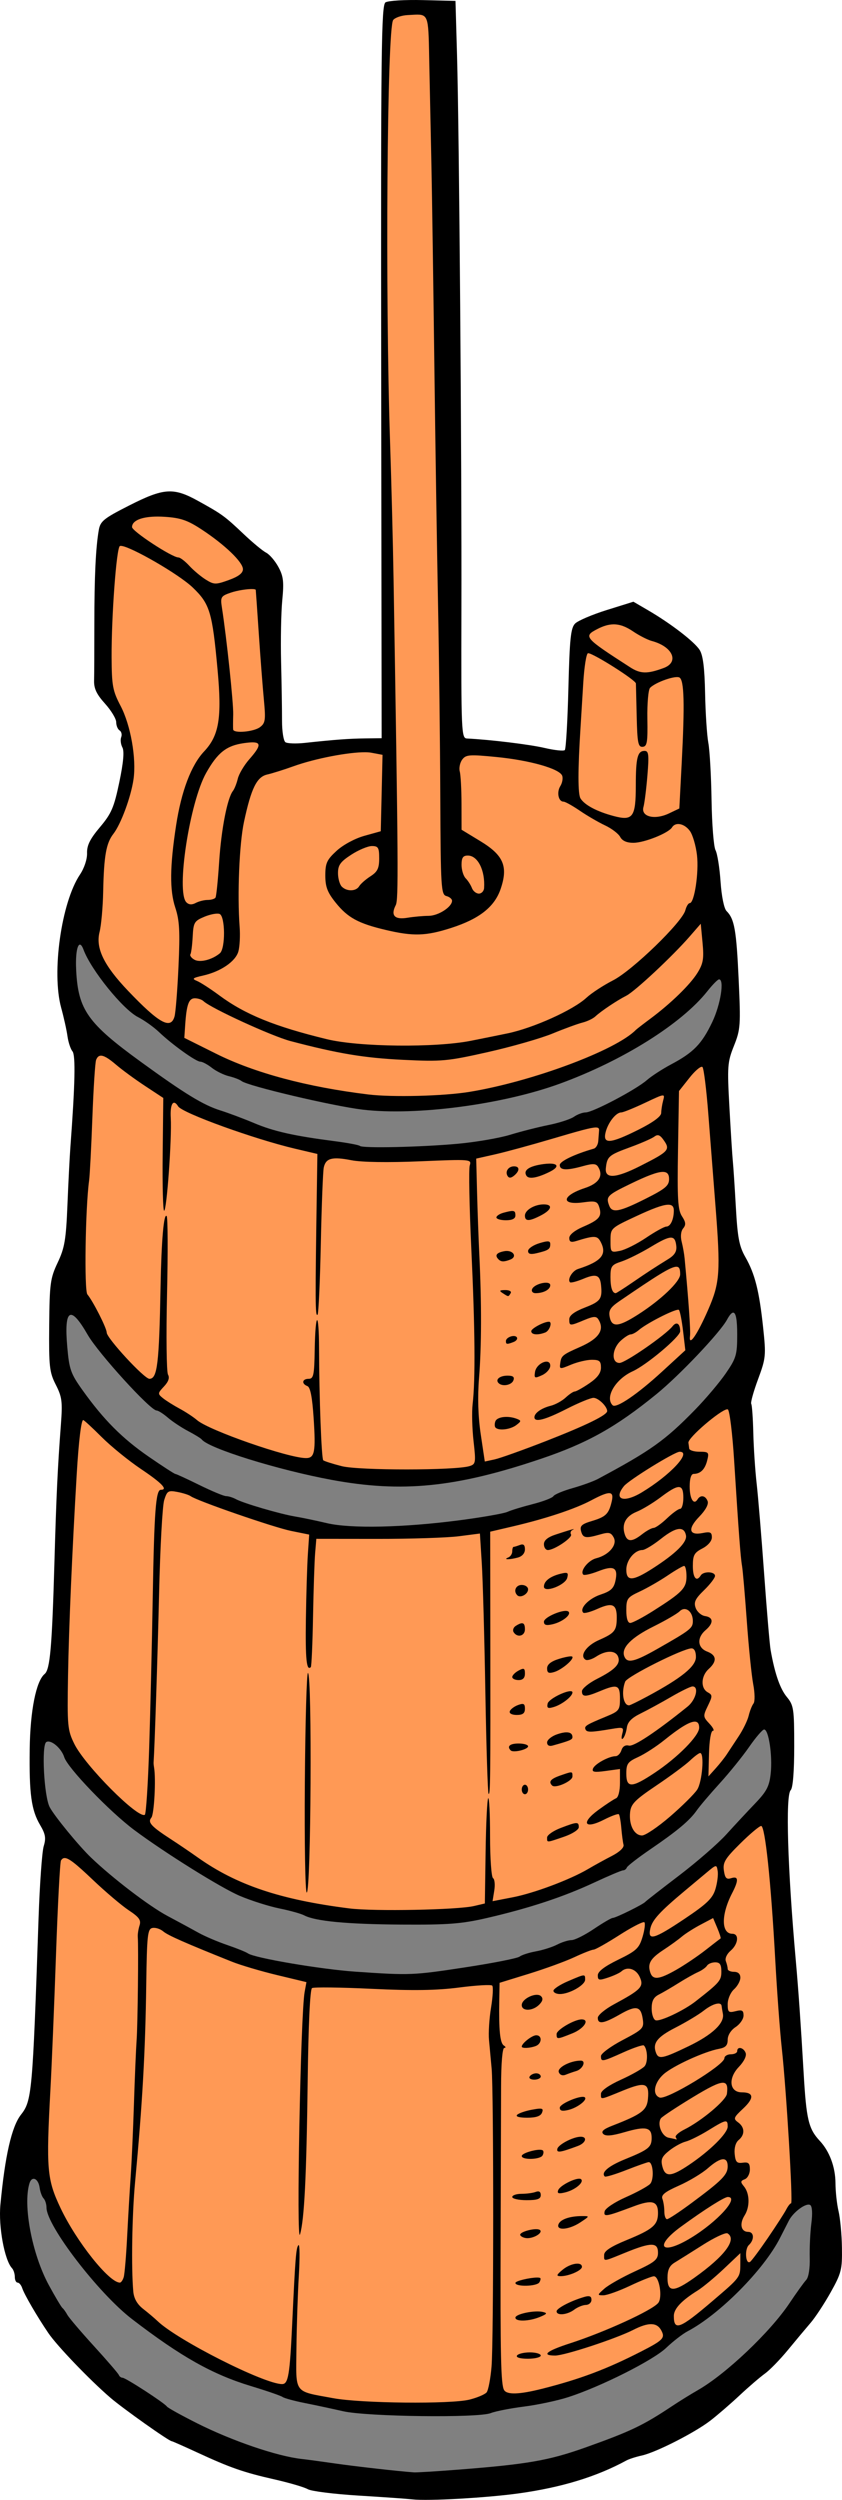 <?xml version="1.0" encoding="UTF-8" standalone="no"?>
<!-- Created with Inkscape (http://www.inkscape.org/) -->

<svg
   version="1.1"
   id="svg2708"
   width="127.562"
   height="378.38"
   viewBox="0 0 127.562 378.38"
   sodipodi:docname="Butter-churns-1c.svg"
   inkscape:version="1.2.2 (732a01da63, 2022-12-09, custom)"
   xmlns:inkscape="http://www.inkscape.org/namespaces/inkscape"
   xmlns:sodipodi="http://sodipodi.sourceforge.net/DTD/sodipodi-0.dtd"
   xmlns="http://www.w3.org/2000/svg"
   xmlns:svg="http://www.w3.org/2000/svg">
  <defs
     id="defs2712" />
  <sodipodi:namedview
     id="namedview2710"
     pagecolor="#ffffff"
     bordercolor="#000000"
     borderopacity="0.25"
     inkscape:showpageshadow="2"
     inkscape:pageopacity="0.0"
     inkscape:pagecheckerboard="0"
     inkscape:deskcolor="#d1d1d1"
     showgrid="false"
     inkscape:zoom="1.94"
     inkscape:cx="150"
     inkscape:cy="217.01031"
     inkscape:window-width="1920"
     inkscape:window-height="1031"
     inkscape:window-x="0"
     inkscape:window-y="25"
     inkscape:window-maximized="1"
     inkscape:current-layer="layer2" />
  <g
     inkscape:groupmode="layer"
     id="layer2"
     inkscape:label="Layer 1">
    <path
       style="fill:#000000;stroke-width:0.48"
       d="m 114,409.129 c -0.792,-0.09 -4.469,-0.349 -8.172,-0.575 -3.703,-0.226 -7.159,-0.659 -7.68,-0.964 C 97.627,407.286 95.364,406.621 93.12,406.112 88.404,405.043 86.411,404.349 81.353,402.012 79.338,401.081 77.614,400.32 77.522,400.32 c -0.409,0 -7.4,-4.954 -9.3,-6.59 -3.134,-2.699 -8.067,-7.837 -9.382,-9.773 -1.709,-2.515 -3.644,-5.838 -3.957,-6.796 -0.151,-0.462 -0.466,-0.84 -0.699,-0.84 -0.233,0 -0.424,-0.389 -0.424,-0.864 0,-0.475 -0.192,-1.069 -0.427,-1.32 -1.134,-1.212 -2.066,-6.282 -1.759,-9.576 0.689,-7.398 1.707,-11.862 3.111,-13.649 1.663,-2.115 1.765,-3.256 2.674,-29.791 0.176,-5.148 0.527,-10.036 0.779,-10.862 0.371,-1.215 0.266,-1.828 -0.549,-3.209 -1.329,-2.253 -1.664,-4.692 -1.574,-11.483 0.076,-5.812 0.969,-10.296 2.262,-11.37 0.826,-0.685 1.116,-4.011 1.489,-17.076 0.285,-9.984 0.481,-14.119 0.977,-20.704 0.259,-3.436 0.166,-4.154 -0.772,-5.994 -0.967,-1.895 -1.06,-2.735 -1.003,-9.001 0.058,-6.34 0.165,-7.125 1.289,-9.5 1.05,-2.22 1.26,-3.461 1.474,-8.695 0.137,-3.358 0.337,-7.294 0.445,-8.746 0.712,-9.551 0.807,-13.938 0.317,-14.529 -0.29,-0.35 -0.631,-1.382 -0.756,-2.294 -0.126,-0.912 -0.555,-2.845 -0.954,-4.297 -1.47,-5.348 0.026,-15.955 2.844,-20.16 0.656,-0.979 1.105,-2.332 1.077,-3.242 -0.037,-1.176 0.447,-2.151 1.955,-3.939 1.735,-2.058 2.128,-2.969 2.929,-6.795 0.624,-2.983 0.777,-4.694 0.471,-5.266 -0.25,-0.466 -0.332,-1.166 -0.183,-1.554 0.149,-0.388 0.04,-0.849 -0.242,-1.023 C 69.351,141.206 69.12,140.645 69.12,140.133 c 0,-0.512 -0.764,-1.776 -1.698,-2.81 -1.269,-1.404 -1.687,-2.284 -1.654,-3.481 0.024,-0.881 0.043,-4.734 0.042,-8.562 -0.002,-7.143 0.207,-11.572 0.671,-14.232 0.235,-1.343 0.749,-1.758 4.616,-3.72 5.227,-2.652 6.692,-2.75 10.408,-0.698 3.647,2.014 4.051,2.307 6.924,5.029 1.36,1.288 2.894,2.557 3.41,2.821 0.516,0.264 1.349,1.236 1.851,2.16 0.763,1.403 0.86,2.234 0.588,5.04 -0.179,1.848 -0.259,6.06 -0.177,9.36 0.081,3.3 0.144,7.296 0.14,8.88 -0.004,1.584 0.227,3.044 0.515,3.244 0.288,0.2 1.603,0.247 2.923,0.105 4.579,-0.494 6.733,-0.654 9.187,-0.681 l 2.467,-0.028 -0.068,-55.457 c -0.059,-48.818 0.019,-55.512 0.653,-55.921 0.396,-0.256 2.944,-0.41 5.661,-0.343 l 4.941,0.121 0.233,8.16 c 0.329,11.51 0.723,61.149 0.667,84.12 -0.044,18.349 -0.003,19.322 0.825,19.362 3.478,0.167 9.486,0.896 11.776,1.43 1.509,0.352 2.887,0.497 3.061,0.323 0.174,-0.174 0.419,-4.375 0.543,-9.336 0.189,-7.541 0.356,-9.149 1.019,-9.816 0.436,-0.439 2.602,-1.361 4.812,-2.051 l 4.019,-1.254 2.221,1.294 c 3.42,1.992 7.008,4.748 7.809,5.999 0.515,0.805 0.754,2.695 0.831,6.576 0.059,2.996 0.281,6.373 0.492,7.505 0.211,1.132 0.431,5.039 0.487,8.682 0.057,3.643 0.327,7.044 0.602,7.556 0.274,0.513 0.617,2.65 0.761,4.748 0.153,2.236 0.529,4.084 0.909,4.463 1.195,1.195 1.487,2.842 1.833,10.319 0.323,6.984 0.279,7.602 -0.711,10.08 -0.985,2.467 -1.03,3.079 -0.684,9.36 0.204,3.696 0.436,7.368 0.518,8.16 0.081,0.792 0.287,3.924 0.457,6.96 0.255,4.55 0.508,5.868 1.437,7.497 1.451,2.543 2.1,5.114 2.691,10.657 0.453,4.25 0.414,4.643 -0.771,7.839 -0.686,1.851 -1.15,3.523 -1.03,3.716 0.119,0.193 0.26,2.174 0.313,4.401 0.053,2.227 0.28,5.67 0.506,7.65 0.226,1.98 0.737,8.136 1.136,13.68 0.399,5.544 0.84,10.728 0.979,11.52 0.627,3.556 1.423,5.861 2.458,7.117 1.042,1.264 1.119,1.776 1.119,7.464 0,3.836 -0.198,6.305 -0.533,6.64 -0.803,0.803 -0.472,11.831 0.776,25.819 0.401,4.493 0.756,9.589 1.178,16.878 0.415,7.173 0.741,8.551 2.46,10.396 1.477,1.585 2.358,3.965 2.37,6.398 0.006,1.28 0.217,3.191 0.467,4.247 0.251,1.056 0.481,3.54 0.511,5.52 0.05,3.299 -0.091,3.861 -1.692,6.724 -0.961,1.718 -2.33,3.802 -3.042,4.63 -0.712,0.828 -2.267,2.686 -3.455,4.129 -1.188,1.443 -2.755,3.05 -3.483,3.571 -0.728,0.521 -2.459,2.009 -3.847,3.307 -1.388,1.297 -3.385,3.019 -4.437,3.826 -2.388,1.831 -8.213,4.792 -10.353,5.261 -0.885,0.194 -1.94,0.534 -2.345,0.754 -4.534,2.467 -9.838,4.085 -16.336,4.984 -4.89,0.676 -13.723,1.172 -16.08,0.903 z"
       id="path3189"
       transform="translate(-51.515,-30.823)" />
    <path
       id="path3387"
       style="display:inline;fill:#808080;stroke-width:0.48"
       d="M 63.57 173.808 C 63.181 173.929 62.937 175.452 63.058 177.749 C 63.37 183.679 64.811 185.709 72.849 191.542 C 79.532 196.391 82.309 198.085 84.916 198.903 C 86.128 199.284 88.422 200.145 90.015 200.815 C 93.005 202.074 96.05 202.756 102.207 203.552 C 104.168 203.805 105.888 204.128 106.029 204.268 C 106.41 204.65 115.231 204.457 120.867 203.944 C 123.588 203.697 127.152 203.086 128.787 202.587 C 130.422 202.087 133.056 201.419 134.64 201.1 C 136.224 200.782 137.946 200.224 138.466 199.86 C 138.987 199.497 139.787 199.2 140.244 199.2 C 141.324 199.2 147.861 195.754 149.509 194.315 C 150.212 193.702 151.875 192.624 153.203 191.919 C 156.585 190.123 157.841 188.831 159.423 185.52 C 160.688 182.874 161.295 179.009 160.439 179.061 C 160.241 179.074 159.446 179.884 158.671 180.862 C 154.767 185.789 145.847 191.374 136.353 194.839 C 127.661 198.011 114.514 199.743 106.443 198.776 C 101.953 198.239 89.072 195.202 88.117 194.456 C 87.832 194.234 86.97 193.9 86.199 193.716 C 85.428 193.531 84.263 192.962 83.613 192.45 C 82.962 191.938 82.179 191.52 81.871 191.52 C 81.205 191.52 77.629 188.96 75.599 187.03 C 74.807 186.277 73.378 185.261 72.423 184.772 C 70.131 183.6 65.309 177.639 64.17 174.569 C 63.953 173.987 63.747 173.752 63.57 173.808 z M 162.611 229.503 C 162.37 229.481 162.054 229.839 161.656 230.571 C 160.587 232.537 154.462 238.993 150.964 241.841 C 144.825 246.839 140.506 249.253 133.439 251.638 C 120.608 255.968 112.428 256.789 101.767 254.817 C 93.613 253.309 83.129 250.052 82.08 248.7 C 81.948 248.53 81.025 247.962 80.027 247.438 C 79.029 246.915 77.644 245.999 76.951 245.403 C 76.257 244.807 75.489 244.319 75.242 244.319 C 74.303 244.319 66.406 235.649 64.8 232.854 C 62.187 228.307 61.199 228.889 61.705 234.681 C 62.003 238.098 62.228 238.738 64.017 241.241 C 67.217 245.719 70.035 248.546 74.06 251.319 C 76.137 252.75 77.946 253.921 78.08 253.921 C 78.213 253.921 79.856 254.676 81.732 255.6 C 83.608 256.524 85.427 257.28 85.777 257.28 C 86.126 257.28 86.787 257.484 87.246 257.733 C 88.403 258.362 93.923 259.978 96.24 260.366 C 97.296 260.543 99.457 260.994 101.041 261.368 C 104.648 262.219 112.674 262.042 121.201 260.923 C 124.633 260.472 127.872 259.902 128.4 259.657 C 128.928 259.412 130.643 258.887 132.211 258.489 C 133.778 258.091 135.193 257.549 135.357 257.284 C 135.521 257.019 136.83 256.471 138.267 256.065 C 139.704 255.66 141.42 255.039 142.08 254.686 C 150.102 250.396 152.266 248.857 156.794 244.224 C 158.42 242.56 160.525 240.072 161.474 238.692 C 163.053 236.397 163.201 235.896 163.201 232.811 C 163.201 230.63 163.012 229.539 162.611 229.503 z M 167.271 292.6 C 167.017 292.622 165.999 293.809 165.009 295.237 C 164.019 296.665 162.01 299.148 160.546 300.755 C 159.083 302.362 157.52 304.2 157.074 304.839 C 155.995 306.383 154.163 307.918 150.048 310.729 C 148.174 312.01 146.568 313.252 146.48 313.489 C 146.392 313.726 146.134 313.921 145.908 313.921 C 145.681 313.921 143.703 314.756 141.509 315.778 C 136.868 317.941 131.683 319.651 125.287 321.13 C 121.448 322.017 119.411 322.175 112.326 322.128 C 104.049 322.072 99.277 321.618 97.582 320.724 C 97.107 320.473 95.423 320.006 93.839 319.684 C 92.255 319.363 89.555 318.507 87.839 317.78 C 85.02 316.587 76.503 311.277 71.871 307.827 C 68.137 305.046 61.768 298.427 61.248 296.788 C 60.813 295.419 59.214 294.076 58.527 294.501 C 57.78 294.963 58.184 302.706 59.041 304.349 C 59.74 305.689 63.459 310.222 65.32 312.001 C 68.598 315.135 74.133 319.355 76.878 320.815 C 78.551 321.705 80.675 322.855 81.599 323.372 C 82.523 323.889 84.468 324.719 85.92 325.216 C 87.372 325.712 88.792 326.284 89.076 326.487 C 90.052 327.187 100.094 328.895 105.361 329.257 C 113.674 329.827 114.056 329.812 122.07 328.589 C 126.244 327.951 129.916 327.226 130.23 326.977 C 130.544 326.729 131.656 326.37 132.703 326.181 C 133.75 325.991 135.197 325.532 135.919 325.159 C 136.642 324.786 137.624 324.479 138.103 324.479 C 138.582 324.479 140.096 323.724 141.468 322.8 C 142.84 321.876 144.133 321.121 144.341 321.122 C 144.793 321.123 148.936 319.081 149.281 318.686 C 149.413 318.535 151.716 316.741 154.4 314.698 C 157.084 312.655 160.298 309.861 161.541 308.491 C 162.783 307.121 164.751 305.008 165.914 303.796 C 167.675 301.96 168.07 301.197 168.279 299.235 C 168.566 296.54 167.958 292.541 167.271 292.6 z M 56.572 360.608 C 56.335 360.632 56.113 360.85 55.978 361.294 C 54.963 364.634 56.377 372.041 58.92 376.712 C 59.88 378.476 60.805 380.027 60.974 380.159 C 61.144 380.291 61.479 380.761 61.72 381.2 C 61.962 381.64 63.779 383.773 65.759 385.942 C 67.739 388.111 69.431 390.074 69.519 390.304 C 69.607 390.533 69.862 390.72 70.086 390.72 C 70.55 390.72 76.436 394.538 76.802 395.077 C 76.935 395.273 78.986 396.41 81.361 397.604 C 86.662 400.27 93.493 402.602 97.201 403.011 C 97.993 403.098 100.26 403.404 102.24 403.69 C 105.345 404.14 111.982 404.888 114.24 405.042 C 114.636 405.069 117.552 404.891 120.72 404.645 C 131.412 403.818 134.637 403.258 140.242 401.263 C 147.048 398.839 148.959 397.927 153.361 394.995 C 154.417 394.292 156.173 393.205 157.265 392.579 C 161.522 390.138 168.201 383.802 171.121 379.436 C 172.177 377.858 173.314 376.275 173.65 375.919 C 174.017 375.529 174.233 374.188 174.189 372.556 C 174.149 371.062 174.26 368.723 174.435 367.358 C 174.631 365.832 174.564 364.76 174.261 364.573 C 173.65 364.196 171.701 365.62 171.027 366.938 C 170.751 367.478 170.139 368.676 169.666 369.6 C 167.206 374.404 160.509 381.147 155.673 383.692 C 154.929 384.084 153.477 385.208 152.447 386.19 C 150.463 388.081 142.508 392.08 137.58 393.663 C 135.963 394.182 132.96 394.821 130.908 395.081 C 128.855 395.341 126.588 395.785 125.869 396.069 C 123.946 396.828 107.111 396.614 103.48 395.784 C 101.874 395.417 99.263 394.858 97.679 394.544 C 96.095 394.23 94.584 393.817 94.32 393.628 C 94.056 393.438 91.895 392.695 89.519 391.975 C 83.691 390.21 78.911 387.518 71.515 381.841 C 66.43 377.937 58.56 367.688 58.56 364.97 C 58.56 364.454 58.362 363.826 58.121 363.575 C 57.879 363.324 57.609 362.597 57.521 361.958 C 57.398 361.068 56.966 360.569 56.572 360.608 z "
       transform="translate(-51.515,-30.823)" />
    <path
       id="path3345"
       style="display:inline;fill:#ff9955;stroke-width:0.48"
       d="M 114.371 33.044 C 114.057 33.058 113.698 33.084 113.281 33.104 C 112.357 33.149 111.367 33.485 111.082 33.852 C 110.156 35.045 109.861 75.466 110.615 97.921 C 110.814 103.861 111.05 113.147 111.14 118.559 C 111.862 162.051 111.895 167.001 111.47 167.825 C 110.669 169.38 111.288 170.058 113.218 169.739 C 114.177 169.581 115.629 169.449 116.447 169.446 C 117.918 169.441 120 168.1 120 167.159 C 120 166.891 119.613 166.572 119.14 166.448 C 118.34 166.239 118.278 165.207 118.22 151.392 C 118.186 143.234 118.03 130.079 117.875 122.159 C 117.719 114.239 117.466 97.825 117.314 85.681 C 117.162 73.537 116.966 60.145 116.878 55.921 C 116.79 51.697 116.646 44.838 116.558 40.681 C 116.406 33.446 116.563 32.947 114.371 33.044 z M 75.418 109.011 C 73.009 109.009 71.519 109.6 71.519 110.602 C 71.519 111.235 77.578 115.2 78.545 115.2 C 78.813 115.2 79.557 115.769 80.197 116.464 C 80.837 117.159 81.963 118.101 82.699 118.558 C 83.943 119.329 84.188 119.334 86.179 118.618 C 87.642 118.092 88.32 117.572 88.32 116.979 C 88.32 115.91 85.591 113.286 82.08 110.977 C 79.942 109.572 78.882 109.206 76.505 109.05 C 76.126 109.025 75.762 109.011 75.418 109.011 z M 69.89 113.45 C 69.79 113.441 69.714 113.449 69.668 113.477 C 69.153 113.795 68.394 124.076 68.423 130.319 C 68.444 134.615 68.588 135.388 69.785 137.671 C 71.31 140.581 72.199 145.625 71.742 148.78 C 71.353 151.461 69.835 155.566 68.689 157.04 C 67.598 158.443 67.256 160.381 67.146 165.796 C 67.098 168.147 66.852 170.893 66.597 171.895 C 65.978 174.335 67.249 176.952 70.921 180.8 C 75.619 185.722 77.381 186.695 77.955 184.681 C 78.124 184.087 78.396 180.668 78.558 177.085 C 78.799 171.767 78.71 170.134 78.072 168.204 C 77.206 165.587 77.24 161.977 78.193 155.761 C 78.988 150.571 80.477 146.64 82.435 144.563 C 84.705 142.157 85.145 139.505 84.48 132.239 C 83.676 123.448 83.309 122.232 80.711 119.745 C 78.596 117.721 71.393 113.582 69.89 113.45 z M 89.832 119.983 C 89.067 119.944 87.463 120.181 86.427 120.542 C 84.974 121.048 84.887 121.202 85.14 122.823 C 85.847 127.354 86.893 137.243 86.845 138.96 C 86.816 140.016 86.811 141.041 86.836 141.239 C 86.913 141.867 89.963 141.598 90.912 140.88 C 91.719 140.268 91.785 139.796 91.49 136.696 C 91.307 134.774 90.961 130.284 90.722 126.72 C 90.483 123.156 90.276 120.186 90.263 120.12 C 90.247 120.039 90.086 119.996 89.832 119.983 z M 144.439 125.325 C 143.681 125.337 142.904 125.574 142.025 126.028 C 139.85 127.153 139.998 127.324 146.976 131.821 C 148.54 132.829 149.568 132.852 152.052 131.936 C 154.468 131.046 153.445 128.694 150.273 127.845 C 149.631 127.673 148.357 127.024 147.445 126.405 C 146.356 125.666 145.413 125.31 144.439 125.325 z M 140.654 129.694 C 140.626 129.691 140.602 129.693 140.586 129.698 C 140.34 129.78 140.023 131.789 139.88 134.163 C 139.738 136.537 139.553 139.56 139.468 140.88 C 139.052 147.347 139.051 151.027 139.464 151.681 C 140.099 152.684 141.938 153.657 144.48 154.337 C 147.4 155.118 147.839 154.512 147.839 149.708 C 147.839 145.514 148.101 144.479 149.162 144.479 C 149.791 144.479 149.857 145.037 149.597 148.2 C 149.429 150.246 149.159 152.395 148.996 152.977 C 148.584 154.447 150.702 154.975 152.867 153.942 L 154.433 153.196 L 154.793 146.317 C 155.26 137.365 155.168 133.815 154.461 133.378 C 153.877 133.017 150.862 134.066 150 134.931 C 149.736 135.195 149.552 137.301 149.591 139.608 C 149.653 143.194 149.547 143.812 148.871 143.862 C 148.192 143.913 148.064 143.256 147.974 139.28 C 147.916 136.728 147.863 134.476 147.855 134.276 C 147.834 133.768 141.53 129.782 140.654 129.694 z M 89.711 143.186 C 89.376 143.192 88.952 143.234 88.439 143.308 C 85.813 143.684 84.475 144.744 82.746 147.815 C 80.241 152.263 78.17 165.818 79.753 167.401 C 80.125 167.772 80.588 167.804 81.162 167.497 C 81.632 167.245 82.45 167.04 82.98 167.04 C 83.51 167.04 84.043 166.879 84.166 166.681 C 84.288 166.482 84.536 164.052 84.716 161.28 C 85.037 156.35 85.954 151.627 86.802 150.544 C 87.036 150.245 87.368 149.41 87.541 148.688 C 87.713 147.967 88.499 146.643 89.287 145.745 C 90.959 143.841 91.161 143.163 89.711 143.186 z M 106.871 144.683 C 104.347 144.657 99.282 145.614 95.972 146.806 C 94.536 147.322 92.753 147.882 92.009 148.05 C 90.415 148.409 89.567 150.134 88.476 155.237 C 87.77 158.54 87.452 166.236 87.82 171.12 C 87.919 172.44 87.834 174.109 87.63 174.831 C 87.201 176.352 84.961 177.881 82.277 178.485 C 80.683 178.844 80.546 178.967 81.361 179.302 C 81.889 179.519 83.4 180.495 84.72 181.472 C 88.633 184.367 93.114 186.193 101.041 188.118 C 105.921 189.303 117.481 189.427 122.88 188.352 C 124.86 187.958 127.344 187.457 128.4 187.237 C 132.334 186.42 138.354 183.703 140.367 181.837 C 141.119 181.14 142.932 179.957 144.398 179.206 C 147.343 177.697 154.881 170.395 155.345 168.6 C 155.499 168.006 155.798 167.52 156.011 167.52 C 156.713 167.52 157.413 162.878 157.107 160.253 C 156.942 158.838 156.465 157.2 156.044 156.614 C 155.224 155.47 153.862 155.188 153.33 156.05 C 152.792 156.919 149.156 158.378 147.498 158.39 C 146.474 158.397 145.793 158.098 145.474 157.503 C 145.21 157.009 144.176 156.222 143.177 155.753 C 142.178 155.284 140.457 154.283 139.353 153.53 C 138.25 152.777 137.139 152.159 136.884 152.159 C 136.112 152.159 135.822 150.738 136.404 149.806 C 136.705 149.323 136.832 148.615 136.685 148.233 C 136.279 147.174 131.797 145.9 126.72 145.403 C 122.618 145.001 122.097 145.041 121.537 145.798 C 121.194 146.261 121.028 147.072 121.169 147.6 C 121.311 148.128 121.43 150.326 121.433 152.485 L 121.441 156.411 L 124.304 158.151 C 127.805 160.278 128.522 161.969 127.363 165.37 C 126.436 168.091 124.139 169.901 119.871 171.274 C 116.049 172.504 114.133 172.564 109.97 171.583 C 105.793 170.598 104.195 169.727 102.361 167.44 C 101.119 165.892 100.8 165.055 100.8 163.333 C 100.8 161.464 101.035 160.954 102.519 159.595 C 103.504 158.692 105.296 157.728 106.718 157.333 L 109.201 156.642 L 109.336 150.856 L 109.468 145.073 L 107.783 144.757 C 107.539 144.711 107.231 144.686 106.871 144.683 z M 107.857 158.88 C 107.25 158.88 105.845 159.467 104.736 160.186 C 103.088 161.255 102.72 161.764 102.72 162.972 C 102.72 163.784 102.98 164.708 103.296 165.024 C 104.064 165.792 105.461 165.756 105.937 164.956 C 106.148 164.602 106.914 163.928 107.64 163.46 C 108.708 162.772 108.961 162.253 108.961 160.745 C 108.961 159.119 108.819 158.88 107.857 158.88 z M 122.388 160.319 C 121.659 160.319 121.439 160.645 121.439 161.725 C 121.439 162.499 121.721 163.418 122.066 163.767 C 122.411 164.115 122.836 164.777 123.011 165.239 C 123.186 165.701 123.66 166.081 124.064 166.081 C 124.468 166.081 124.825 165.701 124.855 165.239 C 125.031 162.57 123.902 160.319 122.388 160.319 z M 84.388 169.11 C 83.9 169.123 83.146 169.304 82.468 169.587 C 80.951 170.221 80.817 170.45 80.707 172.585 C 80.641 173.857 80.486 175.06 80.363 175.259 C 80.24 175.457 80.511 175.829 80.964 176.083 C 81.815 176.559 83.632 176.103 84.824 175.114 C 85.689 174.396 85.65 169.49 84.777 169.155 C 84.686 169.12 84.551 169.106 84.388 169.11 z M 157.679 170.64 L 156.009 172.559 C 153.395 175.564 147.725 180.859 146.4 181.534 C 144.958 182.269 142.591 183.852 141.699 184.679 C 141.343 185.008 140.475 185.422 139.767 185.599 C 139.06 185.775 137.017 186.521 135.23 187.257 C 133.443 187.992 129.025 189.258 125.414 190.069 C 119.274 191.449 118.44 191.524 112.584 191.239 C 106.664 190.951 102.732 190.298 95.519 188.399 C 92.687 187.654 83.45 183.417 82.343 182.356 C 82.093 182.116 81.503 181.921 81.033 181.921 C 80.117 181.921 79.776 182.871 79.568 185.997 L 79.439 187.915 L 84.259 190.317 C 90.095 193.226 98.022 195.348 107.281 196.479 C 110.948 196.928 118.724 196.73 122.64 196.089 C 132.088 194.541 144.794 189.815 147.839 186.718 C 147.971 186.583 148.944 185.832 150 185.048 C 153.128 182.724 156.063 179.876 157.177 178.081 C 158.053 176.67 158.177 175.939 157.951 173.52 L 157.679 170.64 z M 66.72 190.614 C 66.428 190.651 66.224 190.868 66.074 191.259 C 65.926 191.643 65.673 195.585 65.509 200.018 C 65.346 204.452 65.122 208.728 65.013 209.52 C 64.45 213.612 64.259 226.15 64.752 226.743 C 65.626 227.797 67.679 231.846 67.679 232.517 C 67.679 233.365 73.366 239.52 74.15 239.52 C 75.352 239.52 75.621 237.313 75.839 225.6 C 75.971 218.54 76.334 214.353 76.769 214.893 C 76.94 215.106 76.963 220.427 76.82 226.718 C 76.677 233.008 76.743 238.48 76.966 238.878 C 77.241 239.366 77.043 239.95 76.359 240.679 C 75.397 241.703 75.388 241.792 76.193 242.444 C 76.659 242.822 77.796 243.537 78.72 244.034 C 79.644 244.531 80.833 245.313 81.361 245.77 C 83.157 247.327 95.199 251.52 97.875 251.52 C 99.189 251.52 99.367 250.592 99.031 245.472 C 98.822 242.289 98.532 240.795 98.086 240.624 C 97.158 240.268 97.291 239.52 98.281 239.52 C 99.014 239.52 99.13 238.966 99.193 235.167 C 99.292 229.224 99.836 229.086 99.851 235.001 C 99.87 242.349 100.218 251.578 100.486 251.847 C 100.619 251.979 101.877 252.382 103.283 252.741 C 105.896 253.409 120.551 253.4 122.666 252.729 C 123.589 252.437 123.626 252.202 123.259 248.97 C 123.044 247.073 122.98 244.548 123.117 243.36 C 123.549 239.61 123.485 231.979 122.921 219.895 C 122.621 213.458 122.513 207.759 122.681 207.229 C 122.981 206.284 122.849 206.274 115.134 206.599 C 110.309 206.802 106.311 206.74 104.765 206.438 C 101.834 205.866 100.878 206.114 100.566 207.532 C 100.442 208.097 100.24 213.282 100.119 219.052 C 99.997 224.822 99.776 229.663 99.628 229.811 C 99.264 230.176 99.254 228.109 99.529 210.142 L 99.599 205.485 L 96.24 204.696 C 90.048 203.244 79.133 199.296 78.505 198.28 C 77.774 197.097 77.26 197.904 77.386 200.04 C 77.565 203.079 76.777 214.081 76.38 214.081 C 76.208 214.081 76.109 210.24 76.16 205.546 L 76.253 197.011 L 73.502 195.2 C 71.988 194.205 70.005 192.753 69.095 191.975 C 67.945 190.993 67.208 190.553 66.72 190.614 z M 157.832 192.292 C 157.515 192.303 156.743 192.981 155.976 193.95 L 154.38 195.964 L 154.232 204.87 C 154.108 212.311 154.207 213.963 154.834 214.919 C 155.419 215.812 155.459 216.214 155.015 216.749 C 154.672 217.162 154.58 217.958 154.783 218.757 C 154.968 219.484 155.17 220.62 155.232 221.28 C 155.841 227.729 156.156 232.245 156.05 233.04 C 155.819 234.777 157.152 232.849 158.806 229.059 C 160.586 224.981 160.699 223.34 159.892 213.12 C 159.59 209.292 159.109 203.136 158.824 199.44 C 158.539 195.744 158.142 192.544 157.939 192.329 C 157.914 192.302 157.877 192.29 157.832 192.292 z M 151.904 196.628 C 151.586 196.635 150.824 196.993 149.218 197.753 C 147.537 198.548 145.923 199.2 145.634 199.2 C 144.836 199.201 143.634 200.722 143.265 202.2 C 142.805 204.044 143.967 203.953 148.255 201.808 C 150.451 200.709 151.683 199.803 151.687 199.286 C 151.691 198.842 151.824 197.991 151.984 197.393 C 152.119 196.89 152.184 196.622 151.904 196.628 z M 141.785 201.477 C 141.045 201.48 139.263 201.98 135.121 203.204 C 131.953 204.14 128.077 205.195 126.509 205.548 L 123.66 206.19 L 123.787 211.214 C 123.857 213.978 124.013 218.292 124.134 220.8 C 124.487 228.108 124.47 234.631 124.089 239.382 C 123.856 242.291 123.944 245.213 124.347 247.923 L 124.961 252.042 L 126.441 251.722 C 127.255 251.546 130.728 250.308 134.16 248.97 C 140.346 246.556 143.535 244.996 143.505 244.393 C 143.47 243.664 142.153 242.399 141.427 242.399 C 140.995 242.399 139.158 243.157 137.345 244.081 C 134.086 245.742 132.48 246.156 132.48 245.339 C 132.48 244.699 133.54 243.954 134.955 243.599 C 135.653 243.423 136.669 242.866 137.212 242.36 C 137.756 241.854 138.376 241.44 138.589 241.44 C 138.803 241.44 139.784 240.893 140.769 240.224 C 142.024 239.371 142.56 238.651 142.56 237.823 C 142.56 236.84 142.327 236.64 141.179 236.64 C 140.42 236.64 138.999 236.974 138.023 237.382 C 136.282 238.109 136.251 238.104 136.404 237.071 C 136.56 236.017 136.761 235.857 139.439 234.677 C 142.282 233.423 143.157 232.083 142.158 230.509 C 141.848 230.02 141.419 230.046 140.021 230.63 C 137.826 231.547 137.759 231.542 137.759 230.505 C 137.759 229.924 138.528 229.353 140.16 228.72 C 142.494 227.814 142.781 227.415 142.574 225.36 C 142.416 223.79 141.827 223.573 139.91 224.374 C 138.91 224.791 137.991 225.031 137.867 224.907 C 137.439 224.479 138.221 223.177 139.07 222.903 C 142.657 221.748 143.53 220.691 142.494 218.755 C 141.998 217.829 141.551 217.817 138.839 218.657 C 138.02 218.911 137.759 218.8 137.759 218.198 C 137.759 217.718 138.592 217.049 139.867 216.503 C 142.313 215.454 142.743 214.932 142.3 213.538 C 142.018 212.647 141.726 212.558 139.89 212.809 C 136.431 213.284 136.585 211.811 140.117 210.647 C 142.26 209.941 142.972 208.802 142.127 207.434 C 141.817 206.934 141.334 206.91 139.867 207.317 C 137.343 208.018 136.32 207.971 136.32 207.159 C 136.32 206.595 138.565 205.518 141.48 204.683 C 141.81 204.588 142.112 204.072 142.152 203.536 C 142.192 203 142.245 202.29 142.271 201.96 C 142.296 201.653 142.228 201.476 141.785 201.477 z M 151.152 202.647 C 150.995 202.648 150.833 202.721 150.652 202.86 C 150.293 203.137 148.645 203.858 146.99 204.464 C 143.734 205.654 143.494 205.86 143.3 207.628 C 143.118 209.287 144.804 209.184 148.502 207.311 C 152.935 205.067 153.124 204.846 151.972 203.27 C 151.663 202.848 151.414 202.647 151.152 202.647 z M 134.75 206.948 C 136.118 206.931 136.226 207.487 134.759 208.208 C 132.885 209.129 131.613 209.338 131.267 208.778 C 130.752 207.945 131.686 207.31 133.861 207.018 C 134.199 206.973 134.496 206.951 134.75 206.948 z M 129.388 207.36 C 130.27 207.36 130.276 208.039 129.402 208.765 C 128.939 209.149 128.626 209.167 128.414 208.823 C 127.999 208.153 128.528 207.36 129.388 207.36 z M 151.947 208.202 C 151.083 208.197 149.539 208.791 147 210.022 C 143.492 211.723 143.282 211.941 143.812 213.321 C 144.252 214.466 145.358 214.256 149.294 212.28 C 152.32 210.762 152.88 210.292 152.88 209.28 C 152.88 208.572 152.619 208.206 151.947 208.202 z M 133.888 213.12 C 135.316 213.12 135.109 213.938 133.464 214.788 C 131.689 215.706 131.041 215.714 131.041 214.817 C 131.041 213.985 132.492 213.12 133.888 213.12 z M 152.679 213.171 C 151.831 213.205 150.324 213.774 147.867 214.921 C 144.022 216.716 144.011 216.726 144.005 218.581 C 143.999 220.393 144.037 220.432 145.441 220.151 C 146.234 219.993 148.014 219.101 149.396 218.171 C 150.778 217.24 152.157 216.479 152.462 216.479 C 153.095 216.479 153.599 215.395 153.599 214.04 C 153.599 213.441 153.339 213.145 152.679 213.171 z M 129.132 214.116 C 129.525 214.119 129.599 214.328 129.599 214.8 C 129.599 215.28 129.12 215.52 128.16 215.52 C 127.368 215.52 126.72 215.33 126.72 215.097 C 126.72 214.863 127.206 214.541 127.8 214.382 C 128.446 214.209 128.863 214.114 129.132 214.116 z M 153.109 218.151 C 152.548 218.174 151.63 218.638 150.109 219.554 C 148.605 220.459 146.617 221.45 145.689 221.757 C 144.157 222.262 144 222.482 144 224.118 C 144 225.701 144.281 226.559 144.798 226.559 C 144.886 226.559 145.985 225.859 147.24 225.001 C 149.622 223.371 150.556 222.759 152.773 221.386 C 153.731 220.792 154.068 220.233 153.972 219.397 C 153.875 218.547 153.67 218.128 153.109 218.151 z M 134.441 218.72 C 134.773 218.709 134.88 218.845 134.88 219.136 C 134.88 219.896 134.606 220.081 132.839 220.503 C 131.895 220.729 131.519 220.633 131.519 220.169 C 131.519 219.812 132.277 219.288 133.201 219.005 C 133.789 218.824 134.183 218.728 134.441 218.72 z M 128.25 220.169 C 129.338 220.151 129.872 221.072 128.81 221.479 C 127.864 221.842 127.434 221.834 127.041 221.44 C 126.439 220.838 126.72 220.433 127.896 220.208 C 128.019 220.184 128.137 220.171 128.25 220.169 z M 154.021 222.556 C 153.154 222.516 150.939 223.954 145.384 227.745 C 143.979 228.704 143.692 229.162 143.88 230.145 C 144.192 231.773 145.206 231.691 148.169 229.8 C 151.637 227.587 154.56 224.802 154.56 223.71 C 154.56 223.004 154.475 222.576 154.021 222.556 z M 134.189 224.975 C 134.586 224.969 134.88 225.079 134.88 225.35 C 134.88 226.009 133.859 226.559 132.64 226.559 C 132.244 226.559 132.006 226.301 132.111 225.985 C 132.298 225.425 133.431 224.988 134.189 224.975 z M 128.068 226.087 C 128.686 226.083 129.046 226.292 128.88 226.559 C 128.524 227.137 128.572 227.137 127.679 226.559 C 127.1 226.185 127.176 226.093 128.068 226.087 z M 154.267 229.063 C 153.518 229.066 149.484 231.119 148.283 232.149 C 147.866 232.507 147.312 232.8 147.052 232.8 C 146.793 232.8 146.109 233.24 145.531 233.778 C 144.207 235.012 144.105 237.12 145.371 237.12 C 146.241 237.12 152.361 232.889 153.408 231.563 C 154.015 230.795 154.56 231.154 154.56 232.323 C 154.56 233.151 149.492 237.417 147.361 238.384 C 144.757 239.565 143.125 242.323 144.322 243.52 C 144.855 244.054 148.076 241.868 151.812 238.438 L 155.343 235.198 L 155 232.288 C 154.811 230.687 154.528 229.248 154.371 229.091 C 154.352 229.072 154.317 229.063 154.267 229.063 z M 134.671 230.88 C 135.245 230.88 134.779 232.256 134.121 232.509 C 132.971 232.95 132 232.858 132 232.308 C 132 231.902 133.914 230.88 134.671 230.88 z M 129.3 233.04 C 129.528 233.034 129.726 233.096 129.822 233.251 C 129.961 233.476 129.734 233.79 129.318 233.95 C 128.312 234.336 128.16 234.318 128.16 233.811 C 128.16 233.399 128.8 233.054 129.3 233.04 z M 134.248 236.923 C 134.607 236.902 134.88 237.082 134.88 237.538 C 134.88 238.015 134.325 238.658 133.646 238.968 C 132.516 239.483 132.425 239.443 132.566 238.497 C 132.695 237.63 133.608 236.959 134.248 236.923 z M 128.414 239.04 C 129.245 239.04 129.493 239.243 129.294 239.761 C 129.016 240.486 127.622 240.742 127.052 240.173 C 126.511 239.631 127.222 239.04 128.414 239.04 z M 161.654 244.138 C 160.639 244.257 155.718 248.433 155.808 249.194 C 155.835 249.417 155.888 249.817 155.927 250.081 C 155.967 250.345 156.671 250.559 157.492 250.559 C 158.878 250.559 158.961 250.654 158.654 251.876 C 158.313 253.234 157.64 253.9 156.599 253.913 C 156.222 253.918 156 254.622 156 255.811 C 156 257.69 156.618 258.703 157.195 257.768 C 157.641 257.047 158.39 257.176 158.718 258.032 C 158.898 258.5 158.419 259.389 157.449 260.39 C 155.657 262.238 155.881 263.28 157.978 262.86 C 159.122 262.631 159.361 262.746 159.361 263.52 C 159.361 264.075 158.772 264.759 157.919 265.2 C 156.686 265.838 156.48 266.218 156.48 267.852 C 156.48 269.664 157.034 270.324 157.679 269.28 C 158.089 268.617 159.839 268.675 159.839 269.352 C 159.839 269.656 159.092 270.629 158.177 271.517 C 156.83 272.825 156.59 273.335 156.91 274.206 C 157.127 274.797 157.766 275.348 158.332 275.433 C 159.62 275.625 159.649 276.5 158.4 277.569 C 157.06 278.717 157.173 280.242 158.64 280.8 C 160.089 281.351 160.173 282.271 158.88 283.44 C 157.711 284.499 157.63 286.35 158.726 286.964 C 159.474 287.382 159.475 287.53 158.752 289.024 C 158.007 290.562 158.017 290.683 158.99 291.718 C 159.55 292.313 159.784 292.8 159.511 292.8 C 159.224 292.8 158.978 294.251 158.927 296.251 L 158.841 299.702 L 159.941 298.479 C 160.546 297.807 161.305 296.848 161.63 296.349 C 161.956 295.849 162.764 294.625 163.425 293.628 C 164.087 292.631 164.769 291.226 164.941 290.507 C 165.113 289.788 165.44 288.962 165.668 288.671 C 165.902 288.371 165.882 287.093 165.625 285.735 C 165.374 284.412 164.938 280.114 164.656 276.184 C 164.373 272.255 164.048 268.501 163.933 267.841 C 163.706 266.535 163.429 262.833 162.73 251.802 C 162.481 247.865 162.062 244.431 161.802 244.171 C 161.772 244.14 161.722 244.13 161.654 244.138 z M 128.146 245.286 C 128.678 245.275 129.27 245.368 129.814 245.577 C 130.509 245.844 130.501 245.94 129.734 246.522 C 128.848 247.195 127.093 247.413 126.593 246.913 C 126.436 246.755 126.422 246.324 126.564 245.954 C 126.723 245.539 127.369 245.302 128.146 245.286 z M 64.121 245.761 C 63.821 245.761 63.432 248.994 63.14 253.921 C 62.443 265.703 61.949 277.113 61.822 284.399 C 61.688 292.08 61.745 292.691 62.775 294.782 C 64.395 298.071 72.432 306.142 73.457 305.509 C 73.644 305.393 73.941 300.812 74.117 295.329 C 74.293 289.846 74.534 279.636 74.654 272.64 C 74.878 259.563 75.122 256.319 75.882 256.319 C 77.011 256.319 76.036 255.296 72.9 253.192 C 71.019 251.93 68.323 249.742 66.91 248.329 C 65.497 246.916 64.242 245.761 64.121 245.761 z M 154.48 250.559 C 153.724 250.559 146.793 254.833 146.041 255.763 C 144.39 257.802 146 258.367 148.744 256.712 C 153.068 254.103 156.372 250.559 154.48 250.559 z M 154.359 255.903 C 153.848 255.889 152.994 256.4 151.628 257.429 C 150.469 258.302 148.825 259.297 147.976 259.64 C 146.313 260.311 145.674 261.508 146.16 263.04 C 146.541 264.241 147.265 264.241 148.8 263.04 C 149.46 262.524 150.238 262.097 150.529 262.091 C 150.82 262.085 151.735 261.432 152.564 260.64 C 153.393 259.848 154.29 259.2 154.556 259.2 C 154.823 259.2 155.041 258.444 155.041 257.52 C 155.041 256.455 154.87 255.917 154.359 255.903 z M 77.548 256.53 C 76.89 256.514 76.713 256.839 76.386 257.897 C 76.125 258.745 75.78 265.057 75.619 271.921 C 75.393 281.558 74.951 295.136 74.783 297.6 C 74.774 297.732 74.804 298.055 74.851 298.319 C 75.161 300.07 74.875 305.425 74.445 305.944 C 73.85 306.661 74.405 307.265 77.519 309.282 C 78.575 309.966 80.352 311.172 81.466 311.962 C 87.359 316.139 93.985 318.365 104.451 319.683 C 108.175 320.151 120.808 319.908 123.326 319.319 L 124.97 318.934 L 125.084 311.11 C 125.145 306.806 125.323 303.158 125.478 303.003 C 125.633 302.848 125.759 305.444 125.759 308.772 C 125.759 312.101 125.962 314.948 126.209 315.1 C 126.455 315.253 126.539 316.1 126.396 316.983 L 126.136 318.589 L 129.187 317.999 C 132.44 317.37 137.88 315.33 140.632 313.706 C 141.552 313.163 143.172 312.273 144.232 311.727 C 145.396 311.128 146.089 310.463 145.98 310.048 C 145.881 309.669 145.729 308.523 145.642 307.501 C 145.555 306.479 145.387 305.547 145.269 305.429 C 145.151 305.31 144.142 305.677 143.029 306.245 C 140.068 307.756 139.461 306.756 142.146 304.792 C 143.298 303.949 144.509 303.151 144.839 303.018 C 145.191 302.877 145.439 301.909 145.439 300.679 L 145.439 298.579 L 143.269 298.876 C 141.531 299.114 141.151 299.041 141.359 298.507 C 141.631 297.807 143.771 296.64 144.783 296.64 C 145.108 296.64 145.505 296.23 145.664 295.729 C 145.845 295.159 146.264 294.9 146.785 295.036 C 147.517 295.227 150.924 292.967 155.683 289.132 C 156.949 288.112 157.448 286.081 156.433 286.081 C 156.143 286.081 154.685 286.79 153.193 287.659 C 151.701 288.528 149.616 289.663 148.56 290.181 C 147.205 290.844 146.593 291.472 146.48 292.319 C 146.392 292.979 146.133 293.714 145.906 293.95 C 145.674 294.192 145.619 293.901 145.779 293.288 C 146.049 292.257 145.962 292.214 144.191 292.513 C 141.024 293.046 140.406 293.056 140.214 292.577 C 140.014 292.075 140.323 291.886 143.4 290.616 C 145.301 289.832 145.439 289.648 145.439 287.927 C 145.439 285.837 145.047 285.691 142.394 286.8 C 140.231 287.703 139.679 287.705 139.679 286.808 C 139.679 286.416 140.719 285.569 141.99 284.925 C 144.718 283.542 145.567 282.648 145.158 281.581 C 144.777 280.59 143.34 280.581 141.843 281.561 C 141.204 281.98 140.477 282.195 140.226 282.04 C 139.276 281.453 140.32 279.915 142.242 279.067 C 144.654 278.004 144.943 277.642 144.953 275.669 C 144.963 273.629 144.291 273.323 142.033 274.341 C 140.997 274.808 140.027 275.068 139.877 274.917 C 139.251 274.291 140.712 272.769 142.507 272.177 C 144.032 271.674 144.499 271.246 144.746 270.124 C 145.191 268.099 144.523 267.712 142.171 268.636 C 141.059 269.072 140.027 269.306 139.877 269.155 C 139.339 268.618 140.636 266.985 141.839 266.683 C 143.772 266.198 145.082 264.646 144.492 263.542 C 144.078 262.769 143.759 262.696 142.445 263.073 C 140.224 263.71 139.824 263.64 139.543 262.565 C 139.34 261.789 139.644 261.505 141.171 261.048 C 143.301 260.41 143.737 259.986 144.183 258.12 C 144.581 256.454 143.915 256.411 141.072 257.921 C 138.628 259.219 134.2 260.689 129.25 261.847 L 125.779 262.659 L 125.8 278.809 C 125.829 300.136 125.801 302.601 125.533 302.333 C 125.408 302.208 125.191 295.314 125.048 287.013 C 124.906 278.711 124.661 269.899 124.505 267.429 L 124.222 262.938 L 121.031 263.349 C 119.276 263.574 113.7 263.755 108.64 263.749 L 99.439 263.739 L 99.257 265.909 C 99.157 267.103 99.014 271.428 98.939 275.518 C 98.864 279.609 98.714 283.046 98.603 283.157 C 97.955 283.805 97.768 281.978 97.857 275.878 C 97.912 272.117 98.046 267.703 98.156 266.069 L 98.357 263.099 L 95.619 262.544 C 92.987 262.011 81.39 258.003 80.4 257.284 C 80.136 257.092 79.233 256.805 78.392 256.645 C 78.042 256.579 77.768 256.535 77.548 256.53 z M 154.513 262.247 C 153.875 262.229 152.924 262.725 151.65 263.737 C 150.478 264.668 149.213 265.432 148.837 265.434 C 147.66 265.442 146.4 266.972 146.4 268.393 C 146.4 270.209 147.361 270.167 150.402 268.216 C 153.911 265.964 155.639 264.252 155.441 263.222 C 155.319 262.586 155.01 262.261 154.513 262.247 z M 138.414 262.267 C 138.493 262.26 138.434 262.306 138.25 262.397 C 137.977 262.532 137.874 262.836 138.021 263.073 C 138.31 263.54 135.503 265.435 134.519 265.438 C 134.189 265.439 133.919 265.042 133.919 264.556 C 133.919 263.958 134.504 263.481 135.72 263.085 C 137.39 262.54 138.238 262.28 138.414 262.267 z M 130.625 264.591 C 130.913 264.591 131.041 264.827 131.041 265.333 C 131.041 265.918 130.622 266.4 129.961 266.577 C 128.682 266.92 127.659 266.908 128.519 266.561 C 128.849 266.428 129.121 266.014 129.121 265.64 C 129.121 265.266 129.209 264.96 129.32 264.96 C 129.43 264.96 129.863 264.829 130.281 264.669 C 130.415 264.617 130.528 264.591 130.625 264.591 z M 155.16 267.843 C 154.962 267.844 153.828 268.501 152.64 269.304 C 151.452 270.106 149.561 271.191 148.439 271.714 C 146.541 272.599 146.4 272.796 146.4 274.571 C 146.4 275.78 146.619 276.478 147 276.475 C 147.33 276.473 148.916 275.637 150.525 274.616 C 154.907 271.836 155.519 271.196 155.519 269.413 C 155.519 268.548 155.358 267.842 155.16 267.843 z M 137.183 268.892 C 137.571 268.88 137.594 269.093 137.449 269.647 C 137.157 270.764 133.919 271.98 133.919 270.974 C 133.919 270.149 134.848 269.426 136.41 269.034 C 136.756 268.947 137.007 268.897 137.183 268.892 z M 130.56 270.72 C 131.088 270.72 131.519 271.022 131.519 271.39 C 131.519 272.114 130.353 272.753 129.886 272.286 C 129.254 271.654 129.656 270.72 130.56 270.72 z M 155.236 274.37 C 154.982 274.364 154.719 274.469 154.48 274.708 C 154.116 275.072 152.337 276.106 150.525 277.005 C 147.138 278.686 145.604 280.246 146.091 281.517 C 146.52 282.634 147.596 282.395 151.095 280.405 C 156.152 277.53 156.48 277.272 156.48 276.183 C 156.48 275.121 155.886 274.385 155.236 274.37 z M 137.226 274.647 C 137.416 274.648 137.564 274.684 137.644 274.765 C 138.104 275.224 136.714 276.324 135.24 276.669 C 134.268 276.896 133.919 276.796 133.919 276.286 C 133.919 275.673 136.203 274.644 137.226 274.647 z M 130.599 276.518 C 130.916 276.523 131.041 276.822 131.041 277.44 C 131.041 278.465 129.877 278.754 129.328 277.866 C 129.146 277.573 129.294 277.143 129.658 276.913 C 130.075 276.649 130.383 276.515 130.599 276.518 z M 156.285 280.319 C 155.001 280.319 146.532 284.564 146.226 285.36 C 145.606 286.976 145.953 289.001 146.839 288.94 C 146.993 288.93 148.243 288.318 149.615 287.579 C 154.794 284.789 156.934 283.054 156.947 281.64 C 156.955 280.819 156.705 280.319 156.285 280.319 z M 137.982 281.528 C 138.099 281.526 138.179 281.539 138.209 281.569 C 138.561 281.921 136.654 283.551 135.48 283.901 C 134.637 284.153 134.4 284.033 134.4 283.35 C 134.4 282.76 134.983 282.292 136.195 281.913 C 136.936 281.681 137.63 281.536 137.982 281.528 z M 130.742 283.417 C 130.983 283.404 131.041 283.626 131.041 284.143 C 131.041 284.8 130.725 285.12 130.08 285.12 C 129.552 285.12 129.121 284.912 129.121 284.657 C 129.121 284.402 129.552 283.963 130.08 283.681 C 130.385 283.517 130.597 283.425 130.742 283.417 z M 98.17 284.04 C 98.816 284.262 98.634 317.28 97.986 317.28 C 97.758 317.28 97.63 309.774 97.699 300.6 C 97.768 291.426 97.979 283.974 98.17 284.04 z M 137.906 286.8 C 138.113 286.794 138.24 286.851 138.24 286.991 C 138.24 287.585 136.676 288.812 135.435 289.19 C 134.527 289.468 134.344 289.372 134.476 288.694 C 134.607 288.026 137.009 286.825 137.906 286.8 z M 130.656 288.731 C 130.957 288.731 131.041 288.95 131.041 289.456 C 131.041 290.152 130.714 290.399 129.8 290.399 C 129.076 290.399 128.638 290.17 128.746 289.847 C 128.847 289.542 129.404 289.116 129.984 288.901 C 130.28 288.792 130.498 288.731 130.656 288.731 z M 156.74 291.411 C 155.948 291.431 154.46 292.347 152.16 294.202 C 150.972 295.16 149.191 296.313 148.201 296.765 C 146.618 297.486 146.4 297.788 146.4 299.272 C 146.4 301.486 147.215 301.468 150.664 299.179 C 154.183 296.843 157.439 293.553 157.439 292.333 C 157.439 291.709 157.215 291.399 156.74 291.411 z M 137.294 293.03 C 137.909 293.017 138.24 293.263 138.24 293.757 C 138.24 294.139 137.857 294.3 135.24 295.03 C 134.715 295.177 134.4 295 134.4 294.559 C 134.4 294.172 135.074 293.62 135.896 293.333 C 136.456 293.138 136.926 293.038 137.294 293.03 z M 130.08 294.72 C 130.872 294.72 131.519 294.91 131.519 295.143 C 131.519 295.623 129.279 296.157 128.892 295.77 C 128.271 295.149 128.756 294.72 130.08 294.72 z M 157.586 296.159 C 157.402 296.159 156.701 296.684 156.027 297.323 C 155.352 297.963 153.073 299.649 150.961 301.071 C 147.676 303.283 147.098 303.876 146.97 305.167 C 146.782 307.075 147.602 308.64 148.789 308.64 C 149.292 308.64 151.202 307.35 153.031 305.772 C 154.859 304.195 156.706 302.365 157.136 301.708 C 157.899 300.544 158.254 296.159 157.586 296.159 z M 137.98 299.089 C 138.252 299.083 138.24 299.284 138.24 299.714 C 138.24 300.418 135.649 301.568 135.162 301.081 C 134.582 300.501 134.925 300.079 136.392 299.567 C 137.278 299.258 137.74 299.093 137.98 299.089 z M 131.041 300.96 C 131.305 300.96 131.519 301.285 131.519 301.681 C 131.519 302.077 131.305 302.399 131.041 302.399 C 130.777 302.399 130.56 302.077 130.56 301.681 C 130.56 301.285 130.777 300.96 131.041 300.96 z M 138.767 306.77 C 139.14 306.755 139.201 306.967 139.201 307.395 C 139.201 307.77 138.201 308.41 136.955 308.835 C 134.248 309.757 134.4 309.749 134.4 308.944 C 134.4 308.584 135.326 307.937 136.457 307.505 C 137.71 307.026 138.394 306.785 138.767 306.77 z M 166.832 307.2 C 166.565 307.2 165.138 308.397 163.66 309.86 C 161.356 312.14 161.003 312.724 161.183 313.954 C 161.352 315.101 161.574 315.332 162.296 315.102 C 163.41 314.749 163.446 315.411 162.419 317.395 C 160.747 320.63 160.768 323.52 162.464 323.52 C 163.529 323.52 163.368 325.083 162.201 326.083 C 161.629 326.573 161.32 327.251 161.48 327.669 C 161.634 328.07 161.759 328.596 161.759 328.839 C 161.759 329.081 162.192 329.28 162.72 329.28 C 163.333 329.28 163.679 329.599 163.679 330.165 C 163.679 330.652 163.248 331.443 162.72 331.921 C 162.186 332.404 161.759 333.398 161.759 334.163 C 161.759 335.39 161.89 335.506 162.961 335.237 C 163.94 334.991 164.16 335.113 164.16 335.893 C 164.16 336.42 163.621 337.203 162.961 337.636 C 162.241 338.107 161.759 338.877 161.759 339.558 C 161.759 340.416 161.438 340.751 160.439 340.934 C 158.209 341.345 153.433 343.534 152.041 344.784 C 150.6 346.077 150.297 347.867 151.445 348.308 C 152.495 348.71 161.223 343.421 161.259 342.36 C 161.271 342.03 161.712 341.761 162.24 341.761 C 162.768 341.761 163.201 341.544 163.201 341.28 C 163.201 340.52 164.161 340.721 164.478 341.548 C 164.651 341.999 164.24 342.844 163.443 343.677 C 161.781 345.411 162.031 347.52 163.9 347.52 C 165.736 347.52 165.803 348.384 164.091 349.983 C 162.645 351.335 162.581 351.512 163.336 352.063 C 164.36 352.813 164.394 353.929 163.416 354.741 C 162.962 355.117 162.728 355.937 162.816 356.839 C 162.936 358.066 163.145 358.295 164.041 358.171 C 164.908 358.05 165.121 358.251 165.121 359.198 C 165.121 359.846 164.771 360.511 164.345 360.675 C 163.692 360.925 163.672 361.092 164.211 361.741 C 165.104 362.817 165.151 364.835 164.314 366.159 C 163.509 367.433 163.777 368.64 164.865 368.64 C 165.768 368.64 165.827 369.83 164.964 370.636 C 164.297 371.259 164.462 373.606 165.144 373.184 C 165.361 373.05 166.578 371.418 167.849 369.556 C 169.12 367.693 170.374 365.754 170.634 365.245 C 170.895 364.736 171.222 364.319 171.363 364.319 C 171.677 364.319 170.641 347.053 169.951 340.8 C 169.674 338.292 169.227 332.244 168.959 327.36 C 168.311 315.574 167.428 307.2 166.832 307.2 z M 61.244 312.059 C 61.036 312.083 60.885 312.214 60.752 312.431 C 60.605 312.667 60.265 319.092 59.998 326.71 C 59.73 334.327 59.352 343.476 59.158 347.04 C 58.497 359.16 58.628 360.694 60.689 365.04 C 63.094 370.112 68.039 376.319 69.675 376.319 C 69.863 376.319 70.126 375.941 70.261 375.479 C 70.396 375.017 70.629 372.264 70.777 369.36 C 70.925 366.456 71.166 362.351 71.314 360.239 C 71.462 358.127 71.684 353.16 71.81 349.2 C 71.936 345.24 72.119 340.92 72.214 339.6 C 72.38 337.318 72.511 325.524 72.388 324.001 C 72.356 323.605 72.475 322.826 72.654 322.27 C 72.917 321.455 72.605 321.013 71.031 319.972 C 69.959 319.262 67.5 317.178 65.566 315.341 C 62.982 312.886 61.866 311.989 61.244 312.059 z M 159.9 313.292 C 159.682 313.325 159.291 313.648 158.519 314.294 C 157.661 315.012 156.181 316.248 155.232 317.04 C 151.509 320.148 150.348 321.412 150.05 322.681 C 149.588 324.655 150.557 324.385 155.255 321.239 C 158.6 318.999 159.474 318.159 159.894 316.778 C 160.179 315.843 160.337 314.609 160.246 314.034 C 160.163 313.518 160.118 313.259 159.9 313.292 z M 159.55 321.14 L 157.656 322.14 C 156.613 322.69 155.328 323.509 154.8 323.958 C 154.272 324.407 153.034 325.301 152.048 325.946 C 150.06 327.248 149.6 328.02 150.021 329.349 C 150.407 330.563 151.345 330.47 153.994 328.958 C 155.229 328.253 157.212 326.917 158.4 325.989 C 159.588 325.061 160.617 324.266 160.687 324.224 C 160.757 324.181 160.531 323.468 160.183 322.642 L 159.55 321.14 z M 149.009 321.765 C 148.551 321.838 147.045 322.635 145.377 323.702 C 143.47 324.922 141.699 325.921 141.441 325.921 C 141.183 325.921 139.872 326.435 138.527 327.063 C 137.181 327.692 134.082 328.821 131.64 329.573 L 127.201 330.942 L 127.154 333.591 C 127.074 338.126 127.27 340.066 127.845 340.433 C 128.15 340.627 128.183 340.788 127.919 340.792 C 127.627 340.796 127.435 343.094 127.427 346.681 C 127.42 349.915 127.39 360.012 127.361 369.12 C 127.302 387.476 127.399 391.798 127.886 392.587 C 128.34 393.32 130.203 393.256 133.648 392.386 C 139.386 390.937 143.433 389.415 148.644 386.747 C 151.988 385.035 152.31 384.698 151.701 383.559 C 151.036 382.318 149.767 382.293 147.453 383.474 C 144.854 384.799 137.063 387.36 135.628 387.36 C 133.459 387.36 134.309 386.66 137.88 385.507 C 143.123 383.814 150.291 380.535 151.234 379.399 C 151.92 378.573 151.398 375.36 150.578 375.36 C 150.26 375.36 148.63 376.008 146.957 376.8 C 145.283 377.591 143.468 378.239 142.923 378.239 C 141.974 378.239 141.982 378.197 143.087 377.224 C 143.722 376.665 145.806 375.49 147.72 374.612 C 150.717 373.237 151.201 372.845 151.201 371.788 C 151.201 370.195 150.175 370.189 146.308 371.761 C 142.794 373.189 143.039 373.161 143.041 372.12 C 143.042 371.531 144.058 370.863 146.441 369.886 C 150.447 368.243 151.201 367.592 151.201 365.776 C 151.201 363.971 150.307 363.728 147.521 364.772 C 143.299 366.356 142.935 366.417 143.117 365.534 C 143.208 365.089 144.623 364.144 146.316 363.395 C 147.986 362.658 149.645 361.752 150.002 361.386 C 150.642 360.728 150.476 358.081 149.794 358.081 C 149.611 358.081 148.088 358.618 146.408 359.276 C 144.728 359.935 143.257 360.376 143.138 360.257 C 142.533 359.651 143.692 358.668 146.222 357.64 C 149.789 356.189 150.24 355.827 150.24 354.407 C 150.24 352.803 149.351 352.613 146.168 353.538 C 144.207 354.108 143.277 354.189 142.908 353.819 C 142.538 353.45 142.928 353.092 144.275 352.569 C 148.699 350.851 149.512 350.246 149.675 348.54 C 149.911 346.08 149.297 345.869 145.902 347.249 C 142.325 348.702 142.56 348.669 142.56 347.729 C 142.56 347.274 143.749 346.44 145.591 345.604 C 147.259 344.848 148.875 343.928 149.181 343.559 C 149.698 342.937 149.627 340.985 149.066 340.425 C 148.931 340.29 147.546 340.752 145.99 341.45 C 142.704 342.925 142.56 342.949 142.56 342.026 C 142.56 341.645 144.034 340.559 145.836 339.612 C 148.934 337.984 149.097 337.811 148.894 336.427 C 148.603 334.444 147.904 334.306 145.404 335.735 C 142.967 337.128 142.08 337.262 142.08 336.239 C 142.08 335.843 143.18 334.926 144.525 334.2 C 148.672 331.962 149.097 331.512 148.433 330.056 C 147.867 328.813 146.539 328.411 145.656 329.214 C 145.405 329.442 144.498 329.863 143.64 330.149 C 142.268 330.607 142.08 330.567 142.08 329.811 C 142.08 329.231 143.085 328.463 145.179 327.442 C 147.929 326.102 148.344 325.713 148.857 324.003 C 149.175 322.942 149.3 321.94 149.138 321.778 C 149.118 321.758 149.075 321.754 149.009 321.765 z M 74.992 322.628 C 74.853 322.613 74.722 322.615 74.609 322.638 C 73.876 322.782 73.775 323.707 73.671 331.2 C 73.529 341.501 73.09 349.251 71.978 361.143 C 71.52 366.046 71.388 374.099 71.707 377.663 C 71.802 378.726 72.296 379.594 73.209 380.304 C 73.956 380.885 74.94 381.717 75.396 382.153 C 78.421 385.046 91.555 391.681 94.257 391.681 C 95.19 391.681 95.422 390.291 95.783 382.559 C 96.256 372.421 96.371 370.989 96.74 370.643 C 96.93 370.466 96.948 372.588 96.783 375.36 C 96.617 378.132 96.457 383.085 96.425 386.368 C 96.359 393.248 95.945 392.696 102 393.813 C 106.237 394.595 119.838 394.735 122.654 394.026 C 123.819 393.733 124.98 393.241 125.236 392.933 C 125.492 392.624 125.829 390.867 125.984 389.026 C 126.308 385.187 126.319 347.536 125.998 343.921 C 125.88 342.601 125.701 340.656 125.599 339.6 C 125.497 338.544 125.637 336.331 125.91 334.683 C 126.182 333.034 126.262 331.54 126.086 331.364 C 125.909 331.188 123.657 331.317 121.082 331.651 C 117.667 332.094 114.082 332.149 107.834 331.85 C 103.122 331.625 99.05 331.575 98.785 331.739 C 98.486 331.924 98.235 337.323 98.127 345.899 C 97.944 360.294 97.621 366.77 96.972 369.009 C 96.382 371.045 97.051 335.688 97.666 332.339 L 97.941 330.839 L 93.49 329.77 C 91.042 329.183 87.96 328.269 86.64 327.741 C 79.535 324.9 76.962 323.765 76.236 323.153 C 75.904 322.874 75.409 322.673 74.992 322.628 z M 159.869 327.841 C 159.356 327.841 158.796 328.07 158.623 328.35 C 158.449 328.631 157.841 329.065 157.273 329.315 C 156.705 329.566 155.376 330.312 154.32 330.975 C 153.264 331.639 151.914 332.427 151.32 332.727 C 150.533 333.126 150.24 333.698 150.24 334.837 C 150.24 335.696 150.509 336.495 150.839 336.612 C 151.5 336.846 155.116 335.14 156.882 333.759 C 160.547 330.895 160.8 330.602 160.8 329.237 C 160.8 328.174 160.578 327.841 159.869 327.841 z M 139.904 329.825 C 140.167 329.827 140.16 330.05 140.16 330.468 C 140.16 331.287 137.783 332.64 136.343 332.64 C 135.802 332.64 135.361 332.417 135.361 332.143 C 135.361 331.87 136.35 331.221 137.56 330.702 C 138.959 330.102 139.605 329.823 139.904 329.825 z M 132.857 332.757 C 133.115 332.759 133.337 332.825 133.484 332.972 C 133.828 333.315 133.739 333.713 133.197 334.255 C 132.209 335.243 130.56 335.277 130.56 334.309 C 130.56 333.545 131.935 332.748 132.857 332.757 z M 160.304 334.081 C 159.79 334.106 158.968 334.492 158.119 335.161 C 157.365 335.755 155.447 336.905 153.855 337.72 C 151.063 339.148 150.342 340.082 150.904 341.548 C 151.29 342.553 151.908 342.428 155.796 340.558 C 159.438 338.806 161.305 337.051 161.033 335.632 C 160.945 335.175 160.858 334.638 160.837 334.44 C 160.811 334.181 160.613 334.066 160.304 334.081 z M 139.632 336.479 C 140.918 336.479 139.983 337.888 138.23 338.589 C 135.887 339.526 135.839 339.527 135.839 338.694 C 135.839 338.056 138.539 336.479 139.632 336.479 z M 132.753 338.88 C 133.683 338.88 133.627 340.146 132.681 340.509 C 131.804 340.845 130.56 340.896 130.56 340.595 C 130.56 340.105 132.127 338.88 132.753 338.88 z M 139.496 342.72 C 140.366 342.72 139.802 344.01 138.806 344.298 C 138.362 344.426 137.65 344.675 137.222 344.852 C 136.744 345.05 136.339 344.901 136.171 344.464 C 135.908 343.777 137.923 342.72 139.496 342.72 z M 132.748 344.64 C 133.128 344.64 133.439 344.856 133.439 345.12 C 133.439 345.384 132.994 345.6 132.451 345.6 C 131.907 345.6 131.596 345.384 131.759 345.12 C 131.923 344.856 132.367 344.64 132.748 344.64 z M 161.025 346.067 C 160.296 346.066 158.893 346.792 156.435 348.284 C 153.952 349.791 151.791 351.222 151.632 351.464 C 151.049 352.355 151.787 354.187 152.81 354.388 C 153.376 354.498 153.906 354.619 153.988 354.655 C 154.069 354.691 154.024 354.54 153.888 354.319 C 153.752 354.099 154.335 353.574 155.181 353.153 C 157.785 351.859 161.513 348.737 161.642 347.743 C 161.786 346.637 161.668 346.069 161.025 346.067 z M 139.836 348.2 C 139.97 348.204 140.071 348.23 140.127 348.286 C 140.52 348.679 138.982 349.852 137.64 350.181 C 136.687 350.414 136.32 350.321 136.32 349.849 C 136.32 349.299 138.894 348.175 139.836 348.2 z M 133.281 349.985 C 133.762 349.976 133.801 350.151 133.634 350.585 C 133.428 351.123 132.738 351.36 131.373 351.36 C 130.164 351.36 129.584 351.189 129.865 350.917 C 130.116 350.673 131.133 350.326 132.127 350.143 C 132.656 350.046 133.029 349.99 133.281 349.985 z M 161.443 351.917 C 161.09 351.904 160.352 352.329 158.826 353.268 C 157.55 354.054 156.001 354.823 155.384 354.977 C 154.768 355.132 153.648 355.748 152.898 356.347 C 151.788 357.231 151.595 357.674 151.857 358.718 C 152.276 360.386 153.168 360.335 155.914 358.491 C 159.091 356.357 161.759 353.714 161.759 352.702 C 161.759 352.2 161.718 351.927 161.443 351.917 z M 139.496 354.239 C 140.55 354.239 140.267 355.184 139.08 355.628 C 136.4 356.63 135.816 356.716 135.949 356.083 C 136.088 355.421 138.359 354.239 139.496 354.239 z M 133.32 356.21 C 133.529 356.213 133.689 356.249 133.763 356.323 C 133.903 356.463 133.873 356.807 133.699 357.089 C 133.312 357.714 130.56 357.776 130.56 357.159 C 130.56 356.755 132.413 356.194 133.32 356.21 z M 161.078 357.647 C 160.57 357.645 159.788 358.098 158.757 359.003 C 157.879 359.774 155.903 360.96 154.367 361.64 C 152.257 362.573 151.646 363.06 151.867 363.636 C 152.028 364.055 152.16 364.921 152.16 365.559 C 152.16 366.198 152.346 366.72 152.572 366.72 C 152.798 366.72 154.471 365.616 156.291 364.267 C 160.939 360.82 161.759 359.987 161.759 358.716 C 161.759 358.004 161.526 357.649 161.078 357.647 z M 139.205 360.593 C 139.367 360.585 139.49 360.611 139.558 360.679 C 140.027 361.147 138.63 362.299 137.154 362.661 C 136.14 362.91 135.888 362.832 136.082 362.327 C 136.336 361.665 138.327 360.636 139.205 360.593 z M 133.009 362.513 C 133.293 362.502 133.439 362.69 133.439 363.069 C 133.439 363.663 132.945 363.841 131.281 363.841 C 130.093 363.841 129.121 363.624 129.121 363.36 C 129.121 363.096 129.751 362.88 130.521 362.88 C 131.291 362.88 132.264 362.749 132.681 362.589 C 132.806 362.541 132.915 362.516 133.009 362.513 z M 161.777 363.36 C 161.237 363.36 158.257 365.247 154.679 367.854 C 150.493 370.905 151.707 372.271 156.187 369.552 C 160.236 367.095 163.607 363.36 161.777 363.36 z M 139.679 366.249 C 140.878 366.246 140.878 366.248 139.439 367.2 C 137.738 368.327 135.74 368.5 136.128 367.487 C 136.412 366.747 137.825 366.254 139.679 366.249 z M 132.75 368.231 C 133.021 368.233 133.239 368.277 133.341 368.38 C 133.744 368.782 132.481 369.583 131.429 369.593 C 130.983 369.597 130.493 369.402 130.343 369.159 C 130.098 368.761 131.779 368.224 132.75 368.231 z M 161.669 368.845 C 161.252 368.794 159.676 369.544 158.017 370.597 C 156.247 371.719 154.314 372.931 153.72 373.29 C 152.932 373.766 152.64 374.393 152.64 375.61 C 152.64 377.807 153.593 377.8 156.722 375.575 C 161.315 372.31 163.209 369.775 161.738 368.866 C 161.721 368.855 161.697 368.848 161.669 368.845 z M 163.679 371.86 L 161.16 374.243 C 159.774 375.553 157.991 377.027 157.199 377.52 C 154.764 379.037 153.599 380.281 153.599 381.364 C 153.599 383.689 154.499 383.34 159.5 379.073 C 163.679 375.507 163.664 375.528 163.673 373.491 L 163.679 371.86 z M 138.97 373.448 C 139.392 373.446 139.679 373.6 139.679 373.933 C 139.679 374.487 137.637 375.369 136.408 375.345 C 135.755 375.332 135.819 375.146 136.734 374.384 C 137.45 373.787 138.353 373.452 138.97 373.448 z M 132.878 375.552 C 133.119 375.551 133.297 375.576 133.369 375.636 C 133.461 375.713 133.394 376.006 133.22 376.288 C 132.839 376.905 129.599 376.98 129.599 376.372 C 129.599 376.052 131.835 375.556 132.878 375.552 z M 140.642 378.376 C 140.985 378.374 141.121 378.549 141.121 378.929 C 141.121 379.342 140.743 379.688 140.281 379.696 C 139.819 379.704 139.02 380.027 138.507 380.415 C 137.459 381.208 135.839 381.359 135.839 380.663 C 135.839 380.202 138.042 379.06 140.041 378.485 C 140.288 378.414 140.487 378.377 140.642 378.376 z M 132.906 380.683 C 133.226 380.681 133.518 380.706 133.752 380.761 C 134.486 380.933 134.406 381.065 133.289 381.524 C 131.652 382.197 129.599 382.252 129.599 381.622 C 129.599 381.174 131.518 380.69 132.906 380.683 z M 131.789 386.88 C 132.697 386.88 133.439 387.096 133.439 387.36 C 133.439 387.624 132.563 387.841 131.492 387.841 C 130.315 387.841 129.66 387.65 129.839 387.36 C 130.003 387.096 130.88 386.88 131.789 386.88 z "
       transform="translate(-51.515,-30.823)" />
  </g>
</svg>
